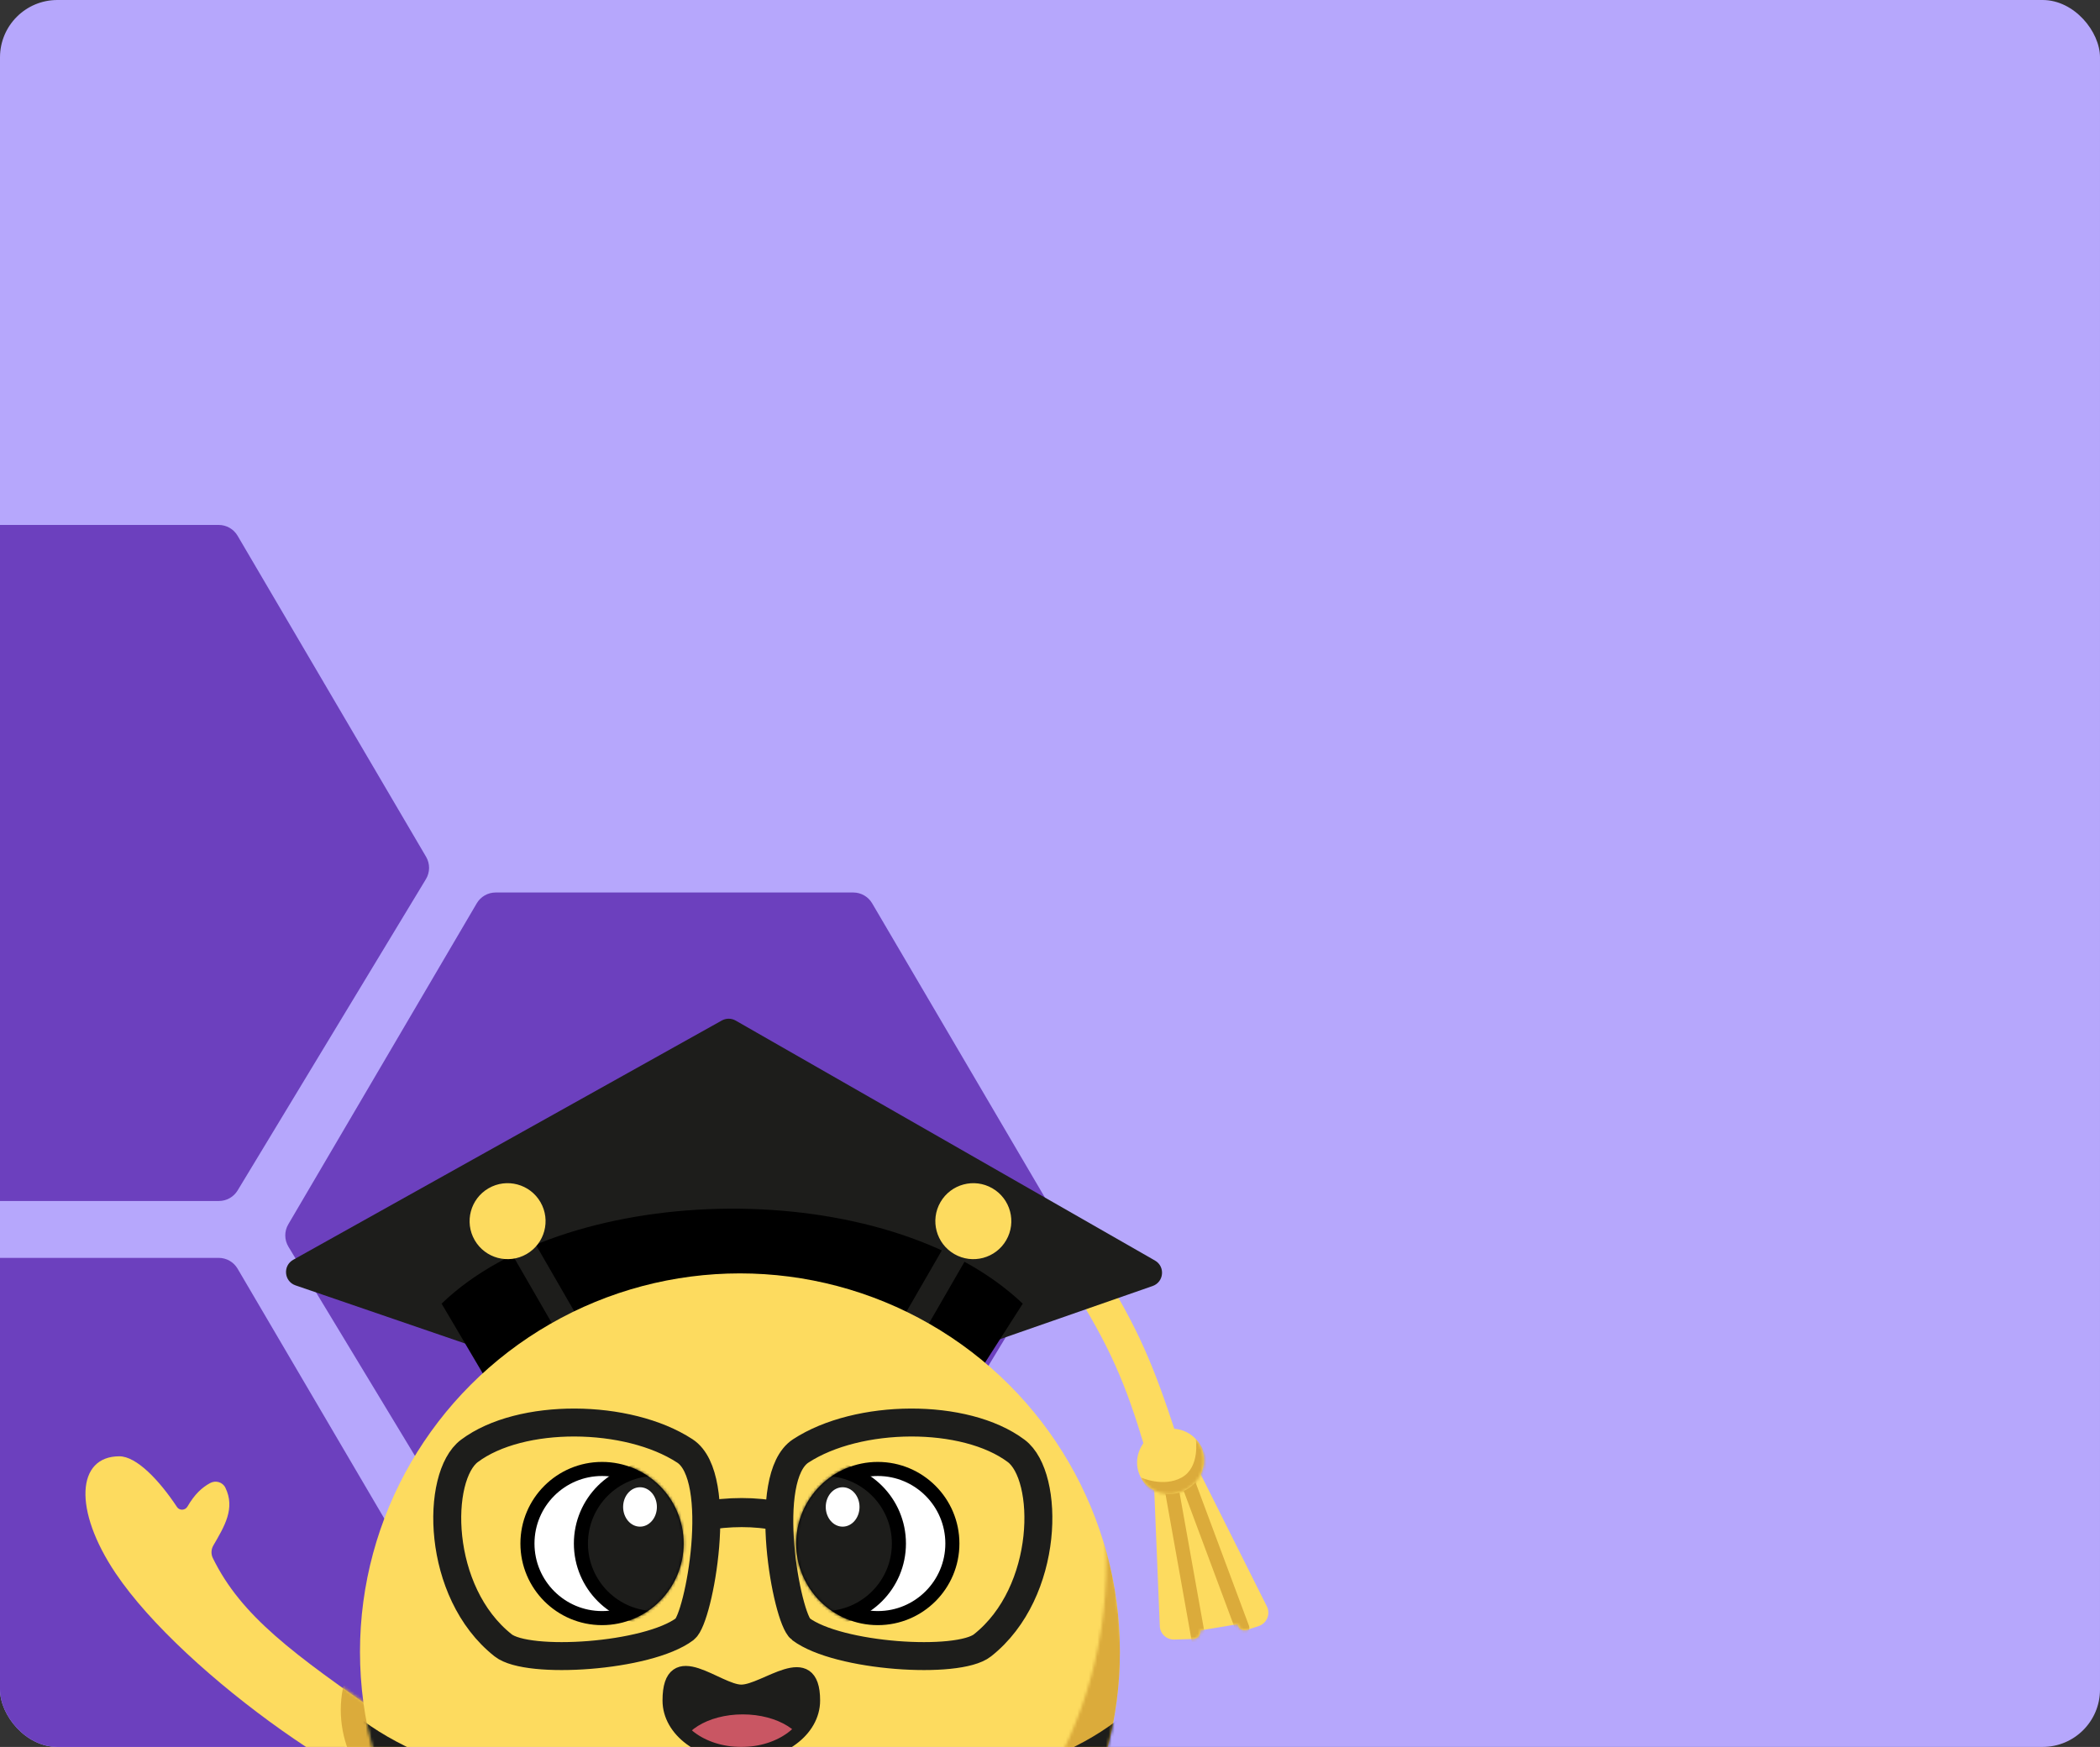 <svg width="732" height="609" viewBox="0 0 732 609" fill="none" xmlns="http://www.w3.org/2000/svg">
<rect x="0" y="0" width="732" height="609" fill="#333333" stroke="none"/>
<g clip-path="url(#clip0_1427_67464)">
<rect width="732" height="609" rx="20" fill="#B6A7FC"/>
<path d="M76.238 438.509H-48.425C-51.13 438.509 -53.633 439.941 -55.002 442.274L-120.699 554.187C-122.117 556.602 -122.097 559.599 -120.648 561.995L-55.017 670.507C-53.636 672.791 -51.16 674.187 -48.491 674.187H76.304C78.974 674.187 81.449 672.791 82.831 670.507L148.461 561.995C149.911 559.599 149.93 556.602 148.513 554.187L82.816 442.274C81.446 439.941 78.943 438.509 76.238 438.509Z" fill="#6C40BE"/>
<path d="M76.238 183H-48.425C-51.13 183 -53.633 184.433 -55.002 186.766L-120.699 298.678C-122.117 301.093 -122.097 304.091 -120.648 306.487L-55.017 414.998C-53.636 417.282 -51.16 418.678 -48.491 418.678H76.304C78.974 418.678 81.449 417.282 82.831 414.998L148.461 306.487C149.911 304.091 149.93 301.093 148.513 298.678L82.816 186.766C81.446 184.433 78.943 183 76.238 183Z" fill="#6C40BE"/>
<path d="M297.426 311.136H172.763C170.058 311.136 167.555 312.569 166.185 314.902L100.488 426.814C99.071 429.229 99.091 432.226 100.54 434.623L166.17 543.134C167.552 545.418 170.027 546.814 172.697 546.814H297.492C300.161 546.814 302.637 545.418 304.018 543.134L369.649 434.623C371.098 432.226 371.118 429.229 369.7 426.814L304.003 314.902C302.634 312.569 300.131 311.136 297.426 311.136Z" fill="#6C40BE"/>
<path d="M74.186 543.159C84.079 563.343 102.045 576.54 135.141 599.428C135.568 599.723 135.952 600.088 136.265 600.501L157.669 628.672C158.537 629.815 157.938 631.417 156.504 631.415C132.219 631.371 64.11 583.941 40.262 548.392C25.455 526.32 26.731 507.681 41.604 507.681C47.559 507.681 55.487 515.971 61.707 525.375C62.565 526.672 64.541 526.573 65.325 525.231C67.897 520.822 70.405 518.566 73.237 517.017C75.159 515.966 77.603 516.657 78.561 518.627C82.059 525.822 78.295 532.004 74.366 538.768C73.584 540.115 73.5 541.761 74.186 543.159Z" fill="#FDDB5F"/>
<mask id="mask0_1427_67464" style="mask-type:alpha" maskUnits="userSpaceOnUse" x="29" y="507" width="129" height="124">
<path d="M73.865 542.649C83.758 562.833 101.724 576.03 134.821 598.918C135.247 599.213 135.632 599.578 135.945 599.991L157.349 628.162C158.216 629.305 157.618 630.907 156.184 630.905C131.898 630.861 63.79 583.431 39.942 547.882C25.134 525.81 26.411 507.171 41.284 507.171C47.238 507.171 55.167 515.461 61.387 524.865C62.244 526.162 64.221 526.063 65.004 524.721C67.576 520.312 70.084 518.056 72.917 516.507C74.839 515.456 77.283 516.147 78.241 518.117C81.739 525.312 77.975 531.494 74.046 538.258C73.263 539.605 73.18 541.251 73.865 542.649Z" fill="#FDDB5F"/>
</mask>
<g mask="url(#mask0_1427_67464)">
<ellipse cx="35.806" cy="38.749" rx="35.806" ry="38.749" transform="matrix(0.796 -0.605 -0.605 -0.796 150.629 651.438)" fill="#DBAB3B"/>
</g>
<path d="M386.943 718.622C391.277 696.565 384.954 675.189 372.447 636.942C372.286 636.449 372.201 635.926 372.201 635.408V600.028C372.201 598.593 373.674 597.686 374.823 598.545C400.928 618.056 427.769 744.273 402.611 749.493C402.611 757.868 397.664 761.093 393.988 761.305C393.208 761.35 392.455 761.045 391.859 760.539C387.469 756.814 385.625 750.015 386.14 740.335C386.222 738.783 384.589 737.663 383.153 738.258C378.438 740.213 375.076 740.492 371.883 740.012C369.717 739.686 368.189 737.657 368.619 735.509C370.186 727.664 376.923 725.018 384.144 722.009C385.581 721.41 386.643 720.15 386.943 718.622Z" fill="#FDDB5F"/>
<mask id="mask1_1427_67464" style="mask-type:alpha" maskUnits="userSpaceOnUse" x="368" y="598" width="45" height="164">
<path d="M386.943 718.622C391.277 696.565 384.954 675.189 372.447 636.942C372.286 636.449 372.201 635.926 372.201 635.408V600.028C372.201 598.593 373.674 597.686 374.823 598.545C400.928 618.056 427.769 744.273 402.611 749.493C402.611 757.868 397.664 761.093 393.988 761.305C393.208 761.35 392.455 761.045 391.859 760.539C387.469 756.814 385.625 750.015 386.14 740.335C386.222 738.783 384.589 737.663 383.153 738.258C378.438 740.213 375.076 740.492 371.883 740.012C369.717 739.686 368.189 737.657 368.619 735.509C370.186 727.664 376.923 725.018 384.144 722.009C385.581 721.41 386.643 720.15 386.943 718.622Z" fill="#FDDB5F"/>
</mask>
<g mask="url(#mask1_1427_67464)">
<ellipse cx="35.806" cy="38.749" rx="35.806" ry="38.749" transform="matrix(-1 0 0 1 391.582 586.16)" fill="#DBAB3B"/>
</g>
<path d="M404.266 566.862L402.223 516.76C402.122 514.288 403.877 512.128 406.317 511.722L412.99 510.61C415.113 510.256 417.218 511.328 418.182 513.252L441.593 560.01C442.934 562.687 441.584 565.93 438.74 566.865L434.676 568.202C433.206 568.685 431.651 567.745 431.396 566.219L418.333 568.395C418.589 569.93 417.43 571.337 415.875 571.381L409.305 571.565C406.621 571.64 404.376 569.544 404.266 566.862Z" fill="#FDDB5F"/>
<mask id="mask2_1427_67464" style="mask-type:alpha" maskUnits="userSpaceOnUse" x="402" y="510" width="41" height="62">
<path d="M404.262 566.862L402.219 516.76C402.118 514.288 403.873 512.128 406.313 511.722L412.986 510.61C415.109 510.256 417.214 511.327 418.178 513.252L441.589 560.01C442.93 562.687 441.58 565.929 438.736 566.865L434.672 568.202C433.202 568.685 431.647 567.745 431.392 566.218L418.329 568.395C418.585 569.93 417.427 571.337 415.871 571.381L409.301 571.565C406.617 571.64 404.372 569.544 404.262 566.862Z" fill="#FDDB5F"/>
</mask>
<g mask="url(#mask2_1427_67464)">
<path d="M418.305 574.388L408.495 519.454" stroke="#DBAB3B" stroke-width="4.905" stroke-linecap="round"/>
<path d="M433.02 567.522L414.381 517.492" stroke="#DBAB3B" stroke-width="4.905" stroke-linecap="round"/>
</g>
<path d="M372.734 446.954L383.579 442.02C396.703 462.975 402.098 475.918 409.982 500.061L399.137 504.994C392.373 482.39 387.086 469.642 372.734 446.954Z" fill="#FDDB5F"/>
<ellipse cx="408.011" cy="509.45" rx="11.772" ry="11.281" transform="rotate(-28.466 408.011 509.45)" fill="#FDDB5F"/>
<mask id="mask3_1427_67464" style="mask-type:alpha" maskUnits="userSpaceOnUse" x="396" y="498" width="24" height="23">
<ellipse cx="408.011" cy="509.45" rx="11.772" ry="11.281" transform="rotate(-28.466 408.011 509.45)" fill="#FDDB5F"/>
</mask>
<g mask="url(#mask3_1427_67464)">
<path d="M416.836 501.796C418.483 502.537 426.741 515.115 413.403 521.416C401.646 525.916 397.662 515.061 397.662 515.061C397.662 515.061 405.504 518.641 411.932 515.061C418.359 511.482 416.836 501.796 416.836 501.796Z" fill="#DBAB3B"/>
</g>
<path d="M103.013 448.096C98.999 446.719 98.508 441.242 102.213 439.173L251.604 355.758C253.106 354.92 254.938 354.929 256.431 355.784L402.585 439.433C406.236 441.522 405.735 446.937 401.763 448.321L255.512 499.278C254.475 499.639 253.347 499.642 252.308 499.286L103.013 448.096Z" fill="#1D1D1B"/>
<path d="M153.93 454.468C198.564 411.305 308.924 409.343 356.502 454.468L337.373 484.388H171.587L153.93 454.468Z" fill="black"/>
<rect x="331.773" y="429.877" width="8.829" height="48.068" transform="rotate(30 331.773 429.877)" fill="#1D1D1B"/>
<circle cx="339.277" cy="425.713" r="13.243" transform="rotate(30 339.277 425.713)" fill="#FDDB5F"/>
<rect width="8.829" height="48.068" transform="matrix(-0.866 0.5 0.5 0.866 184.434 429.877)" fill="#1D1D1B"/>
<circle cx="13.243" cy="13.243" r="13.243" transform="matrix(-0.866 0.5 0.5 0.866 181.777 407.622)" fill="#FDDB5F"/>
<ellipse cx="132.432" cy="131.942" rx="132.432" ry="131.942" transform="matrix(-1 0 0 1 390.344 443.918)" fill="#FDDB5F"/>
<mask id="mask4_1427_67464" style="mask-type:alpha" maskUnits="userSpaceOnUse" x="146" y="524" width="246" height="198">
<path d="M146.583 646.491C146.583 719.36 187.017 721.536 259.886 721.536C332.756 721.536 391.828 662.464 391.828 589.594C391.828 565.054 384.471 524.85 384.471 524.85C400.657 661.206 244.681 747.041 146.583 646.491Z" fill="#DBAB3B"/>
</mask>
<g mask="url(#mask4_1427_67464)">
<ellipse cx="132.432" cy="131.942" rx="132.432" ry="131.942" transform="matrix(-1 0 0 1 390.359 443.919)" fill="#DBAB3B"/>
</g>
<circle cx="28.448" cy="28.448" r="25.996" transform="matrix(-1 0 0 1 238.297 509.644)" fill="white" stroke="black" stroke-width="4.905"/>
<mask id="mask5_1427_67464" style="mask-type:alpha" maskUnits="userSpaceOnUse" x="181" y="509" width="58" height="58">
<circle cx="28.448" cy="28.448" r="25.996" transform="matrix(-1 0 0 1 238.297 509.644)" fill="white" stroke="black" stroke-width="4.905"/>
</mask>
<g mask="url(#mask5_1427_67464)">
<circle cx="28.448" cy="28.448" r="25.996" transform="matrix(-1 0 0 1 256.934 509.644)" fill="#1D1D1B" stroke="black" stroke-width="4.905"/>
</g>
<circle cx="305.976" cy="538.092" r="25.996" fill="white" stroke="black" stroke-width="4.905"/>
<mask id="mask6_1427_67464" style="mask-type:alpha" maskUnits="userSpaceOnUse" x="277" y="509" width="58" height="58">
<circle cx="305.976" cy="538.092" r="25.996" fill="white" stroke="black" stroke-width="4.905"/>
</mask>
<g mask="url(#mask6_1427_67464)">
<circle cx="287.339" cy="538.092" r="25.996" fill="#1D1D1B" stroke="black" stroke-width="4.905"/>
</g>
<path d="M233.388 592.818C233.388 603.112 244.588 611.457 258.403 611.457C272.218 611.457 283.418 603.112 283.418 592.818C283.418 574.18 266.741 589.725 258.403 589.725C250.065 589.725 233.388 573.199 233.388 592.818Z" fill="#1D1D1B"/>
<mask id="mask7_1427_67464" style="mask-type:alpha" maskUnits="userSpaceOnUse" x="233" y="583" width="51" height="29">
<path d="M233.388 592.818C233.388 603.112 244.588 611.457 258.403 611.457C272.218 611.457 283.418 603.112 283.418 592.818C283.418 574.18 266.741 589.725 258.403 589.725C250.065 589.725 233.388 573.199 233.388 592.818Z" fill="#D9D9D9"/>
</mask>
<g mask="url(#mask7_1427_67464)">
<ellipse cx="22.072" cy="13.734" rx="22.072" ry="13.734" transform="matrix(-1 0 0 1 280.965 597.654)" fill="#C95663"/>
</g>
<path d="M233.388 592.818C233.388 603.112 244.588 611.457 258.403 611.457C272.218 611.457 283.418 603.112 283.418 592.818C283.418 574.18 266.741 589.725 258.403 589.725C250.065 589.725 233.388 573.199 233.388 592.818Z" stroke="#1D1D1B" stroke-width="4.905"/>
<mask id="mask8_1427_67464" style="mask-type:alpha" maskUnits="userSpaceOnUse" x="125" y="443" width="266" height="265">
<ellipse cx="132.432" cy="131.942" rx="132.432" ry="131.942" transform="matrix(-1 0 0 1 390.352 443.918)" fill="#FDDB5F"/>
</mask>
<g mask="url(#mask8_1427_67464)">
<path d="M389.157 599.894C335.939 640.758 181.86 640.758 126.614 599.894L122.053 640.758C178.819 670.358 327.323 674.762 395.746 640.758L389.157 599.894Z" fill="#1D1D1B"/>
</g>
<path d="M163.626 505.805C181.488 492.41 218.833 492.816 238.723 505.805C252.785 514.989 243.594 564.259 238.723 567.912C225.734 577.655 183.942 580.343 175.398 573.595C151.828 554.979 151.875 514.619 163.626 505.805Z" stroke="#1D1D1B" stroke-width="9.742"/>
<path d="M354.221 505.805C336.36 492.41 299.015 492.816 279.124 505.805C265.062 514.989 274.253 564.259 279.124 567.912C292.114 577.655 333.905 580.343 342.449 573.595C366.02 554.979 365.973 514.619 354.221 505.805Z" stroke="#1D1D1B" stroke-width="9.742"/>
<path d="M245.164 528.569C253.611 526.879 263.747 526.879 271.068 528.569" stroke="#1D1D1B" stroke-width="10.136"/>
<ellipse cx="293.718" cy="525.34" rx="5.886" ry="6.867" fill="white"/>
<ellipse cx="223.089" cy="525.34" rx="5.886" ry="6.867" fill="white"/>
</g>
<defs>
<clipPath id="clip0_1427_67464">
<rect width="732" height="609" rx="20" fill="white"/>
</clipPath>
</defs>
</svg>
